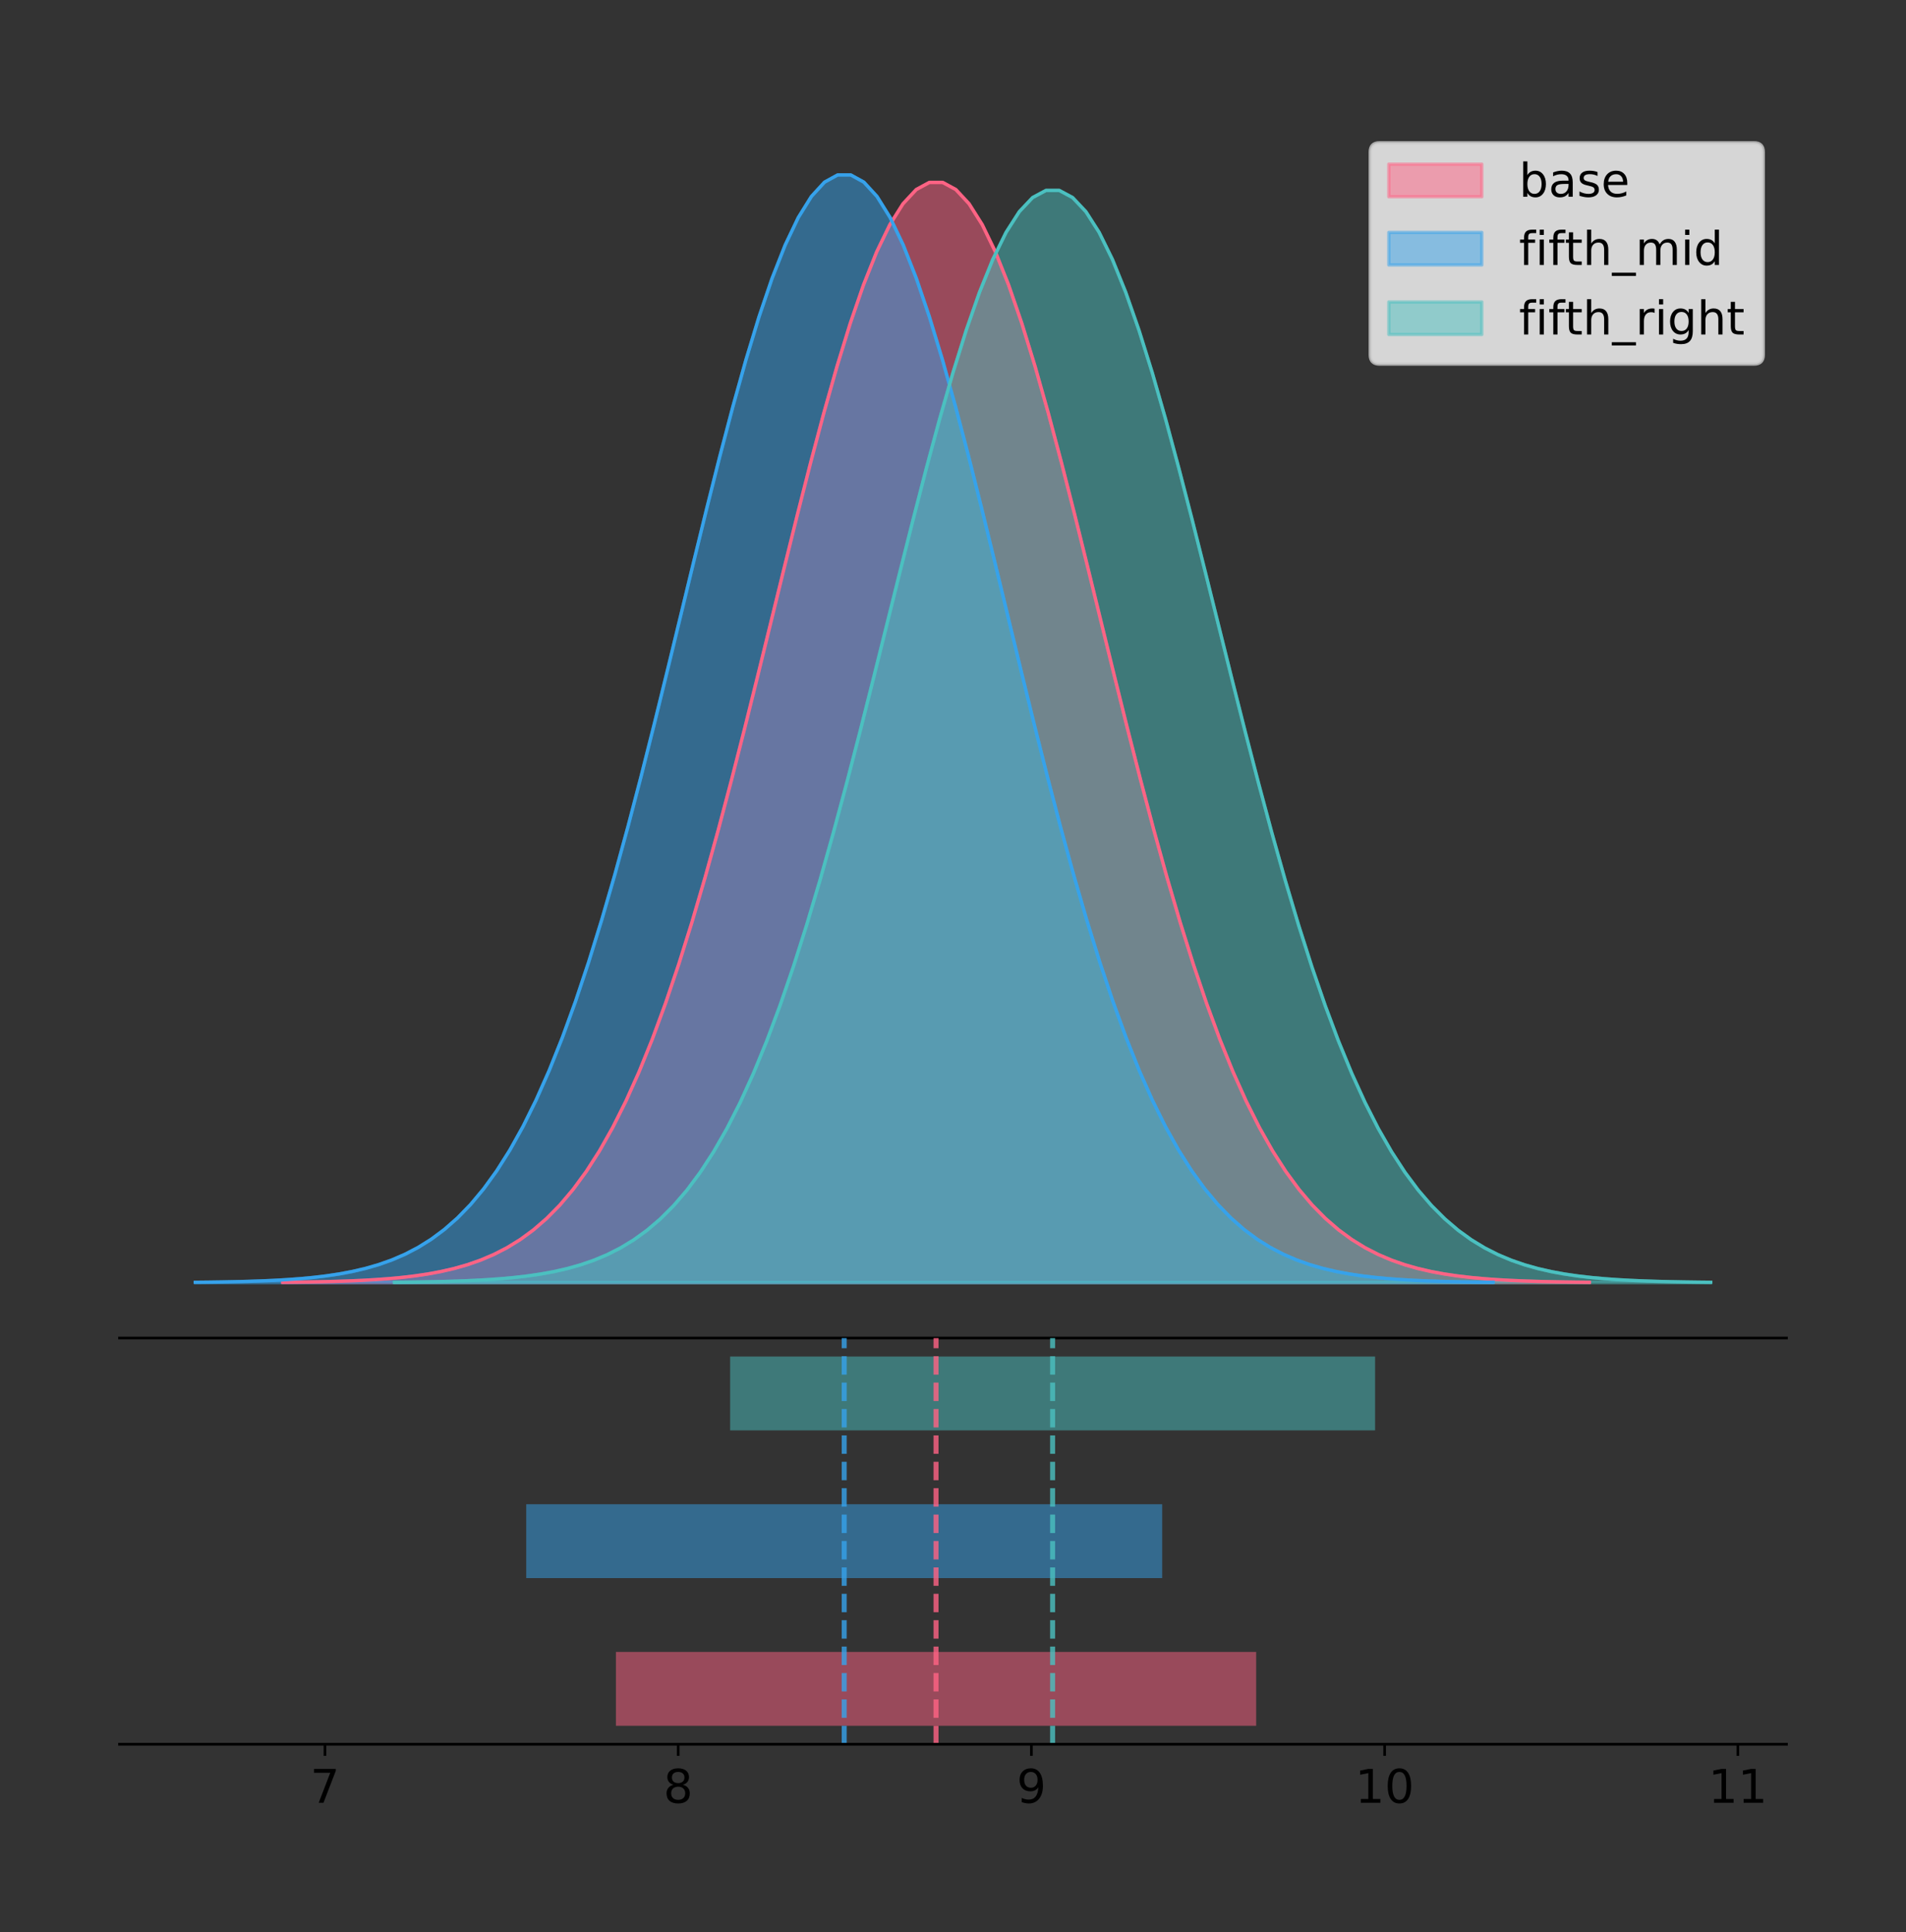 <?xml version="1.0" encoding="utf-8" standalone="no"?>
<!DOCTYPE svg PUBLIC "-//W3C//DTD SVG 1.1//EN"
  "http://www.w3.org/Graphics/SVG/1.1/DTD/svg11.dtd">
<!-- Created with matplotlib (https://matplotlib.org/) -->
<svg height="581.789pt" version="1.1" viewBox="0 0 574.2 581.789" width="574.2pt" xmlns="http://www.w3.org/2000/svg" xmlns:xlink="http://www.w3.org/1999/xlink">
 <rect x="0" y="0" width="574.2" height="581.789" fill="#333333" stroke="none"/>
 <defs>
  <style type="text/css">
*{stroke-linecap:butt;stroke-linejoin:round;}
  </style>
 </defs>
 <g id="figure_1">
  <g id="patch_1">
   <path d="M 0 581.789 
L 574.2 581.789 
L 574.2 0 
L 0 0 
z
" style="fill:none;"/>
  </g>
  <g id="axes_1">
   <g id="patch_2">
    <path d="M 36 402.93 
L 538.2 402.93 
L 538.2 36 
L 36 36 
z
" style="fill:none;"/>
   </g>
   <g id="PolyCollection_1">
    <defs>
     <path d="M 85.171 -195.538 
L 85.171 -195.649 
L 89.147 -195.691 
L 93.123 -195.748 
L 97.099 -195.823 
L 101.075 -195.923 
L 105.052 -196.054 
L 109.028 -196.226 
L 113.004 -196.449 
L 116.98 -196.736 
L 120.956 -197.104 
L 124.932 -197.572 
L 128.909 -198.161 
L 132.885 -198.9 
L 136.861 -199.819 
L 140.837 -200.953 
L 144.813 -202.344 
L 148.789 -204.036 
L 152.765 -206.079 
L 156.742 -208.529 
L 160.718 -211.444 
L 164.694 -214.886 
L 168.67 -218.92 
L 172.646 -223.611 
L 176.622 -229.023 
L 180.598 -235.219 
L 184.575 -242.256 
L 188.551 -250.183 
L 192.527 -259.038 
L 196.503 -268.848 
L 200.479 -279.623 
L 204.455 -291.353 
L 208.432 -304.01 
L 212.408 -317.539 
L 216.384 -331.863 
L 220.36 -346.877 
L 224.336 -362.45 
L 228.312 -378.429 
L 232.288 -394.632 
L 236.265 -410.861 
L 240.241 -426.896 
L 244.217 -442.508 
L 248.193 -457.457 
L 252.169 -471.503 
L 256.145 -484.41 
L 260.121 -495.953 
L 264.098 -505.923 
L 268.074 -514.137 
L 272.05 -520.44 
L 276.026 -524.711 
L 280.002 -526.868 
L 283.978 -526.868 
L 287.955 -524.711 
L 291.931 -520.44 
L 295.907 -514.137 
L 299.883 -505.923 
L 303.859 -495.953 
L 307.835 -484.41 
L 311.811 -471.503 
L 315.788 -457.457 
L 319.764 -442.508 
L 323.74 -426.896 
L 327.716 -410.861 
L 331.692 -394.632 
L 335.668 -378.429 
L 339.644 -362.45 
L 343.621 -346.877 
L 347.597 -331.863 
L 351.573 -317.539 
L 355.549 -304.01 
L 359.525 -291.353 
L 363.501 -279.623 
L 367.478 -268.848 
L 371.454 -259.038 
L 375.43 -250.183 
L 379.406 -242.256 
L 383.382 -235.219 
L 387.358 -229.023 
L 391.334 -223.611 
L 395.311 -218.92 
L 399.287 -214.886 
L 403.263 -211.444 
L 407.239 -208.529 
L 411.215 -206.079 
L 415.191 -204.036 
L 419.167 -202.344 
L 423.144 -200.953 
L 427.12 -199.819 
L 431.096 -198.9 
L 435.072 -198.161 
L 439.048 -197.572 
L 443.024 -197.104 
L 447 -196.736 
L 450.977 -196.449 
L 454.953 -196.226 
L 458.929 -196.054 
L 462.905 -195.923 
L 466.881 -195.823 
L 470.857 -195.748 
L 474.834 -195.691 
L 478.81 -195.649 
L 478.81 -195.538 
L 478.81 -195.538 
L 474.834 -195.538 
L 470.857 -195.538 
L 466.881 -195.538 
L 462.905 -195.538 
L 458.929 -195.538 
L 454.953 -195.538 
L 450.977 -195.538 
L 447 -195.538 
L 443.024 -195.538 
L 439.048 -195.538 
L 435.072 -195.538 
L 431.096 -195.538 
L 427.12 -195.538 
L 423.144 -195.538 
L 419.167 -195.538 
L 415.191 -195.538 
L 411.215 -195.538 
L 407.239 -195.538 
L 403.263 -195.538 
L 399.287 -195.538 
L 395.311 -195.538 
L 391.334 -195.538 
L 387.358 -195.538 
L 383.382 -195.538 
L 379.406 -195.538 
L 375.43 -195.538 
L 371.454 -195.538 
L 367.478 -195.538 
L 363.501 -195.538 
L 359.525 -195.538 
L 355.549 -195.538 
L 351.573 -195.538 
L 347.597 -195.538 
L 343.621 -195.538 
L 339.644 -195.538 
L 335.668 -195.538 
L 331.692 -195.538 
L 327.716 -195.538 
L 323.74 -195.538 
L 319.764 -195.538 
L 315.788 -195.538 
L 311.811 -195.538 
L 307.835 -195.538 
L 303.859 -195.538 
L 299.883 -195.538 
L 295.907 -195.538 
L 291.931 -195.538 
L 287.955 -195.538 
L 283.978 -195.538 
L 280.002 -195.538 
L 276.026 -195.538 
L 272.05 -195.538 
L 268.074 -195.538 
L 264.098 -195.538 
L 260.121 -195.538 
L 256.145 -195.538 
L 252.169 -195.538 
L 248.193 -195.538 
L 244.217 -195.538 
L 240.241 -195.538 
L 236.265 -195.538 
L 232.288 -195.538 
L 228.312 -195.538 
L 224.336 -195.538 
L 220.36 -195.538 
L 216.384 -195.538 
L 212.408 -195.538 
L 208.432 -195.538 
L 204.455 -195.538 
L 200.479 -195.538 
L 196.503 -195.538 
L 192.527 -195.538 
L 188.551 -195.538 
L 184.575 -195.538 
L 180.598 -195.538 
L 176.622 -195.538 
L 172.646 -195.538 
L 168.67 -195.538 
L 164.694 -195.538 
L 160.718 -195.538 
L 156.742 -195.538 
L 152.765 -195.538 
L 148.789 -195.538 
L 144.813 -195.538 
L 140.837 -195.538 
L 136.861 -195.538 
L 132.885 -195.538 
L 128.909 -195.538 
L 124.932 -195.538 
L 120.956 -195.538 
L 116.98 -195.538 
L 113.004 -195.538 
L 109.028 -195.538 
L 105.052 -195.538 
L 101.075 -195.538 
L 97.099 -195.538 
L 93.123 -195.538 
L 89.147 -195.538 
L 85.171 -195.538 
z
" id="m12c38717c9" style="stroke:#ff6384;stroke-opacity:0.5;"/>
    </defs>
    <g clip-path="url(#pce00202f79)">
     <use style="fill:#ff6384;fill-opacity:0.5;stroke:#ff6384;stroke-opacity:0.5;" x="0" xlink:href="#m12c38717c9" y="581.789"/>
    </g>
   </g>
   <g id="PolyCollection_2">
    <defs>
     <path d="M 58.827 -195.538 
L 58.827 -195.65 
L 62.777 -195.692 
L 66.726 -195.749 
L 70.676 -195.825 
L 74.625 -195.925 
L 78.574 -196.058 
L 82.524 -196.23 
L 86.473 -196.455 
L 90.423 -196.744 
L 94.372 -197.115 
L 98.321 -197.585 
L 102.271 -198.179 
L 106.22 -198.923 
L 110.17 -199.848 
L 114.119 -200.99 
L 118.068 -202.39 
L 122.018 -204.093 
L 125.967 -206.151 
L 129.917 -208.617 
L 133.866 -211.552 
L 137.816 -215.017 
L 141.765 -219.078 
L 145.714 -223.801 
L 149.664 -229.25 
L 153.613 -235.488 
L 157.563 -242.572 
L 161.512 -250.552 
L 165.461 -259.468 
L 169.411 -269.344 
L 173.36 -280.192 
L 177.31 -292.002 
L 181.259 -304.744 
L 185.208 -318.365 
L 189.158 -332.786 
L 193.107 -347.901 
L 197.057 -363.58 
L 201.006 -379.667 
L 204.956 -395.98 
L 208.905 -412.318 
L 212.854 -428.462 
L 216.804 -444.18 
L 220.753 -459.23 
L 224.703 -473.372 
L 228.652 -486.366 
L 232.601 -497.987 
L 236.551 -508.025 
L 240.5 -516.294 
L 244.45 -522.64 
L 248.399 -526.94 
L 252.348 -529.111 
L 256.298 -529.111 
L 260.247 -526.94 
L 264.197 -522.64 
L 268.146 -516.294 
L 272.096 -508.025 
L 276.045 -497.987 
L 279.994 -486.366 
L 283.944 -473.372 
L 287.893 -459.23 
L 291.843 -444.18 
L 295.792 -428.462 
L 299.741 -412.318 
L 303.691 -395.98 
L 307.64 -379.667 
L 311.59 -363.58 
L 315.539 -347.901 
L 319.488 -332.786 
L 323.438 -318.365 
L 327.387 -304.744 
L 331.337 -292.002 
L 335.286 -280.192 
L 339.236 -269.344 
L 343.185 -259.468 
L 347.134 -250.552 
L 351.084 -242.572 
L 355.033 -235.488 
L 358.983 -229.25 
L 362.932 -223.801 
L 366.881 -219.078 
L 370.831 -215.017 
L 374.78 -211.552 
L 378.73 -208.617 
L 382.679 -206.151 
L 386.628 -204.093 
L 390.578 -202.39 
L 394.527 -200.99 
L 398.477 -199.848 
L 402.426 -198.923 
L 406.376 -198.179 
L 410.325 -197.585 
L 414.274 -197.115 
L 418.224 -196.744 
L 422.173 -196.455 
L 426.123 -196.23 
L 430.072 -196.058 
L 434.021 -195.925 
L 437.971 -195.825 
L 441.92 -195.749 
L 445.87 -195.692 
L 449.819 -195.65 
L 449.819 -195.538 
L 449.819 -195.538 
L 445.87 -195.538 
L 441.92 -195.538 
L 437.971 -195.538 
L 434.021 -195.538 
L 430.072 -195.538 
L 426.123 -195.538 
L 422.173 -195.538 
L 418.224 -195.538 
L 414.274 -195.538 
L 410.325 -195.538 
L 406.376 -195.538 
L 402.426 -195.538 
L 398.477 -195.538 
L 394.527 -195.538 
L 390.578 -195.538 
L 386.628 -195.538 
L 382.679 -195.538 
L 378.73 -195.538 
L 374.78 -195.538 
L 370.831 -195.538 
L 366.881 -195.538 
L 362.932 -195.538 
L 358.983 -195.538 
L 355.033 -195.538 
L 351.084 -195.538 
L 347.134 -195.538 
L 343.185 -195.538 
L 339.236 -195.538 
L 335.286 -195.538 
L 331.337 -195.538 
L 327.387 -195.538 
L 323.438 -195.538 
L 319.488 -195.538 
L 315.539 -195.538 
L 311.59 -195.538 
L 307.64 -195.538 
L 303.691 -195.538 
L 299.741 -195.538 
L 295.792 -195.538 
L 291.843 -195.538 
L 287.893 -195.538 
L 283.944 -195.538 
L 279.994 -195.538 
L 276.045 -195.538 
L 272.096 -195.538 
L 268.146 -195.538 
L 264.197 -195.538 
L 260.247 -195.538 
L 256.298 -195.538 
L 252.348 -195.538 
L 248.399 -195.538 
L 244.45 -195.538 
L 240.5 -195.538 
L 236.551 -195.538 
L 232.601 -195.538 
L 228.652 -195.538 
L 224.703 -195.538 
L 220.753 -195.538 
L 216.804 -195.538 
L 212.854 -195.538 
L 208.905 -195.538 
L 204.956 -195.538 
L 201.006 -195.538 
L 197.057 -195.538 
L 193.107 -195.538 
L 189.158 -195.538 
L 185.208 -195.538 
L 181.259 -195.538 
L 177.31 -195.538 
L 173.36 -195.538 
L 169.411 -195.538 
L 165.461 -195.538 
L 161.512 -195.538 
L 157.563 -195.538 
L 153.613 -195.538 
L 149.664 -195.538 
L 145.714 -195.538 
L 141.765 -195.538 
L 137.816 -195.538 
L 133.866 -195.538 
L 129.917 -195.538 
L 125.967 -195.538 
L 122.018 -195.538 
L 118.068 -195.538 
L 114.119 -195.538 
L 110.17 -195.538 
L 106.22 -195.538 
L 102.271 -195.538 
L 98.321 -195.538 
L 94.372 -195.538 
L 90.423 -195.538 
L 86.473 -195.538 
L 82.524 -195.538 
L 78.574 -195.538 
L 74.625 -195.538 
L 70.676 -195.538 
L 66.726 -195.538 
L 62.777 -195.538 
L 58.827 -195.538 
z
" id="mcc33ad0279" style="stroke:#36a2eb;stroke-opacity:0.5;"/>
    </defs>
    <g clip-path="url(#pce00202f79)">
     <use style="fill:#36a2eb;fill-opacity:0.5;stroke:#36a2eb;stroke-opacity:0.5;" x="0" xlink:href="#mcc33ad0279" y="581.789"/>
    </g>
   </g>
   <g id="PolyCollection_3">
    <defs>
     <path d="M 118.84 -195.538 
L 118.84 -195.648 
L 122.845 -195.69 
L 126.851 -195.746 
L 130.856 -195.821 
L 134.861 -195.92 
L 138.867 -196.05 
L 142.872 -196.221 
L 146.877 -196.442 
L 150.883 -196.727 
L 154.888 -197.093 
L 158.894 -197.557 
L 162.899 -198.142 
L 166.904 -198.876 
L 170.91 -199.788 
L 174.915 -200.914 
L 178.921 -202.294 
L 182.926 -203.974 
L 186.931 -206.002 
L 190.937 -208.434 
L 194.942 -211.328 
L 198.947 -214.745 
L 202.953 -218.749 
L 206.958 -223.406 
L 210.964 -228.779 
L 214.969 -234.93 
L 218.974 -241.915 
L 222.98 -249.784 
L 226.985 -258.574 
L 230.99 -268.313 
L 234.996 -279.009 
L 239.001 -290.654 
L 243.007 -303.218 
L 247.012 -316.649 
L 251.017 -330.868 
L 255.023 -345.772 
L 259.028 -361.232 
L 263.034 -377.094 
L 267.039 -393.179 
L 271.044 -409.289 
L 275.05 -425.208 
L 279.055 -440.705 
L 283.06 -455.545 
L 287.066 -469.489 
L 291.071 -482.302 
L 295.077 -493.76 
L 299.082 -503.658 
L 303.087 -511.812 
L 307.093 -518.069 
L 311.098 -522.309 
L 315.104 -524.449 
L 319.109 -524.449 
L 323.114 -522.309 
L 327.12 -518.069 
L 331.125 -511.812 
L 335.13 -503.658 
L 339.136 -493.76 
L 343.141 -482.302 
L 347.147 -469.489 
L 351.152 -455.545 
L 355.157 -440.705 
L 359.163 -425.208 
L 363.168 -409.289 
L 367.174 -393.179 
L 371.179 -377.094 
L 375.184 -361.232 
L 379.19 -345.772 
L 383.195 -330.868 
L 387.2 -316.649 
L 391.206 -303.218 
L 395.211 -290.654 
L 399.217 -279.009 
L 403.222 -268.313 
L 407.227 -258.574 
L 411.233 -249.784 
L 415.238 -241.915 
L 419.244 -234.93 
L 423.249 -228.779 
L 427.254 -223.406 
L 431.26 -218.749 
L 435.265 -214.745 
L 439.27 -211.328 
L 443.276 -208.434 
L 447.281 -206.002 
L 451.287 -203.974 
L 455.292 -202.294 
L 459.297 -200.914 
L 463.303 -199.788 
L 467.308 -198.876 
L 471.314 -198.142 
L 475.319 -197.557 
L 479.324 -197.093 
L 483.33 -196.727 
L 487.335 -196.442 
L 491.34 -196.221 
L 495.346 -196.05 
L 499.351 -195.92 
L 503.357 -195.821 
L 507.362 -195.746 
L 511.367 -195.69 
L 515.373 -195.648 
L 515.373 -195.538 
L 515.373 -195.538 
L 511.367 -195.538 
L 507.362 -195.538 
L 503.357 -195.538 
L 499.351 -195.538 
L 495.346 -195.538 
L 491.34 -195.538 
L 487.335 -195.538 
L 483.33 -195.538 
L 479.324 -195.538 
L 475.319 -195.538 
L 471.314 -195.538 
L 467.308 -195.538 
L 463.303 -195.538 
L 459.297 -195.538 
L 455.292 -195.538 
L 451.287 -195.538 
L 447.281 -195.538 
L 443.276 -195.538 
L 439.27 -195.538 
L 435.265 -195.538 
L 431.26 -195.538 
L 427.254 -195.538 
L 423.249 -195.538 
L 419.244 -195.538 
L 415.238 -195.538 
L 411.233 -195.538 
L 407.227 -195.538 
L 403.222 -195.538 
L 399.217 -195.538 
L 395.211 -195.538 
L 391.206 -195.538 
L 387.2 -195.538 
L 383.195 -195.538 
L 379.19 -195.538 
L 375.184 -195.538 
L 371.179 -195.538 
L 367.174 -195.538 
L 363.168 -195.538 
L 359.163 -195.538 
L 355.157 -195.538 
L 351.152 -195.538 
L 347.147 -195.538 
L 343.141 -195.538 
L 339.136 -195.538 
L 335.13 -195.538 
L 331.125 -195.538 
L 327.12 -195.538 
L 323.114 -195.538 
L 319.109 -195.538 
L 315.104 -195.538 
L 311.098 -195.538 
L 307.093 -195.538 
L 303.087 -195.538 
L 299.082 -195.538 
L 295.077 -195.538 
L 291.071 -195.538 
L 287.066 -195.538 
L 283.06 -195.538 
L 279.055 -195.538 
L 275.05 -195.538 
L 271.044 -195.538 
L 267.039 -195.538 
L 263.034 -195.538 
L 259.028 -195.538 
L 255.023 -195.538 
L 251.017 -195.538 
L 247.012 -195.538 
L 243.007 -195.538 
L 239.001 -195.538 
L 234.996 -195.538 
L 230.99 -195.538 
L 226.985 -195.538 
L 222.98 -195.538 
L 218.974 -195.538 
L 214.969 -195.538 
L 210.964 -195.538 
L 206.958 -195.538 
L 202.953 -195.538 
L 198.947 -195.538 
L 194.942 -195.538 
L 190.937 -195.538 
L 186.931 -195.538 
L 182.926 -195.538 
L 178.921 -195.538 
L 174.915 -195.538 
L 170.91 -195.538 
L 166.904 -195.538 
L 162.899 -195.538 
L 158.894 -195.538 
L 154.888 -195.538 
L 150.883 -195.538 
L 146.877 -195.538 
L 142.872 -195.538 
L 138.867 -195.538 
L 134.861 -195.538 
L 130.856 -195.538 
L 126.851 -195.538 
L 122.845 -195.538 
L 118.84 -195.538 
z
" id="m08e9ec7c28" style="stroke:#4bc0c0;stroke-opacity:0.5;"/>
    </defs>
    <g clip-path="url(#pce00202f79)">
     <use style="fill:#4bc0c0;fill-opacity:0.5;stroke:#4bc0c0;stroke-opacity:0.5;" x="0" xlink:href="#m08e9ec7c28" y="581.789"/>
    </g>
   </g>
   <g id="line2d_1">
    <path clip-path="url(#pce00202f79)" d="M 85.171 386.14 
L 89.147 386.098 
L 93.123 386.042 
L 97.099 385.967 
L 101.075 385.867 
L 105.052 385.735 
L 109.028 385.564 
L 113.004 385.341 
L 116.98 385.053 
L 120.956 384.685 
L 124.932 384.218 
L 128.909 383.628 
L 132.885 382.889 
L 136.861 381.97 
L 140.837 380.836 
L 144.813 379.445 
L 148.789 377.754 
L 152.765 375.71 
L 156.742 373.26 
L 160.718 370.345 
L 164.694 366.903 
L 168.67 362.87 
L 172.646 358.179 
L 176.622 352.766 
L 180.598 346.57 
L 184.575 339.533 
L 188.551 331.607 
L 192.527 322.752 
L 196.503 312.941 
L 200.479 302.167 
L 204.455 290.436 
L 208.432 277.779 
L 212.408 264.25 
L 216.384 249.926 
L 220.36 234.913 
L 224.336 219.339 
L 228.312 203.361 
L 232.288 187.157 
L 236.265 170.929 
L 240.241 154.893 
L 244.217 139.282 
L 248.193 124.332 
L 252.169 110.286 
L 256.145 97.379 
L 260.121 85.836 
L 264.098 75.866 
L 268.074 67.652 
L 272.05 61.349 
L 276.026 57.078 
L 280.002 54.922 
L 283.978 54.922 
L 287.955 57.078 
L 291.931 61.349 
L 295.907 67.652 
L 299.883 75.866 
L 303.859 85.836 
L 307.835 97.379 
L 311.811 110.286 
L 315.788 124.332 
L 319.764 139.282 
L 323.74 154.893 
L 327.716 170.929 
L 331.692 187.157 
L 335.668 203.361 
L 339.644 219.339 
L 343.621 234.913 
L 347.597 249.926 
L 351.573 264.25 
L 355.549 277.779 
L 359.525 290.436 
L 363.501 302.167 
L 367.478 312.941 
L 371.454 322.752 
L 375.43 331.607 
L 379.406 339.533 
L 383.382 346.57 
L 387.358 352.766 
L 391.334 358.179 
L 395.311 362.87 
L 399.287 366.903 
L 403.263 370.345 
L 407.239 373.26 
L 411.215 375.71 
L 415.191 377.754 
L 419.167 379.445 
L 423.144 380.836 
L 427.12 381.97 
L 431.096 382.889 
L 435.072 383.628 
L 439.048 384.218 
L 443.024 384.685 
L 447 385.053 
L 450.977 385.341 
L 454.953 385.564 
L 458.929 385.735 
L 462.905 385.867 
L 466.881 385.967 
L 470.857 386.042 
L 474.834 386.098 
L 478.81 386.14 
" style="fill:none;stroke:#ff6384;stroke-linecap:square;"/>
   </g>
   <g id="line2d_2">
    <path clip-path="url(#pce00202f79)" d="M 58.827 386.139 
L 62.777 386.097 
L 66.726 386.04 
L 70.676 385.965 
L 74.625 385.864 
L 78.574 385.732 
L 82.524 385.559 
L 86.473 385.334 
L 90.423 385.045 
L 94.372 384.675 
L 98.321 384.204 
L 102.271 383.61 
L 106.22 382.867 
L 110.17 381.941 
L 114.119 380.799 
L 118.068 379.399 
L 122.018 377.696 
L 125.967 375.639 
L 129.917 373.172 
L 133.866 370.238 
L 137.816 366.772 
L 141.765 362.711 
L 145.714 357.989 
L 149.664 352.539 
L 153.613 346.301 
L 157.563 339.217 
L 161.512 331.237 
L 165.461 322.322 
L 169.411 312.445 
L 173.36 301.597 
L 177.31 289.787 
L 181.259 277.045 
L 185.208 263.424 
L 189.158 249.004 
L 193.107 233.888 
L 197.057 218.209 
L 201.006 202.123 
L 204.956 185.809 
L 208.905 169.471 
L 212.854 153.327 
L 216.804 137.61 
L 220.753 122.559 
L 224.703 108.418 
L 228.652 95.423 
L 232.601 83.803 
L 236.551 73.765 
L 240.5 65.495 
L 244.45 59.15 
L 248.399 54.85 
L 252.348 52.679 
L 256.298 52.679 
L 260.247 54.85 
L 264.197 59.15 
L 268.146 65.495 
L 272.096 73.765 
L 276.045 83.803 
L 279.994 95.423 
L 283.944 108.418 
L 287.893 122.559 
L 291.843 137.61 
L 295.792 153.327 
L 299.741 169.471 
L 303.691 185.809 
L 307.64 202.123 
L 311.59 218.209 
L 315.539 233.888 
L 319.488 249.004 
L 323.438 263.424 
L 327.387 277.045 
L 331.337 289.787 
L 335.286 301.597 
L 339.236 312.445 
L 343.185 322.322 
L 347.134 331.237 
L 351.084 339.217 
L 355.033 346.301 
L 358.983 352.539 
L 362.932 357.989 
L 366.881 362.711 
L 370.831 366.772 
L 374.78 370.238 
L 378.73 373.172 
L 382.679 375.639 
L 386.628 377.696 
L 390.578 379.399 
L 394.527 380.799 
L 398.477 381.941 
L 402.426 382.867 
L 406.376 383.61 
L 410.325 384.204 
L 414.274 384.675 
L 418.224 385.045 
L 422.173 385.334 
L 426.123 385.559 
L 430.072 385.732 
L 434.021 385.864 
L 437.971 385.965 
L 441.92 386.04 
L 445.87 386.097 
L 449.819 386.139 
" style="fill:none;stroke:#36a2eb;stroke-linecap:square;"/>
   </g>
   <g id="line2d_3">
    <path clip-path="url(#pce00202f79)" d="M 118.84 386.141 
L 122.845 386.099 
L 126.851 386.043 
L 130.856 385.969 
L 134.861 385.87 
L 138.867 385.739 
L 142.872 385.569 
L 146.877 385.347 
L 150.883 385.062 
L 154.888 384.697 
L 158.894 384.233 
L 162.899 383.647 
L 166.904 382.914 
L 170.91 382.002 
L 174.915 380.875 
L 178.921 379.495 
L 182.926 377.816 
L 186.931 375.787 
L 190.937 373.355 
L 194.942 370.462 
L 198.947 367.045 
L 202.953 363.04 
L 206.958 358.384 
L 210.964 353.011 
L 214.969 346.86 
L 218.974 339.874 
L 222.98 332.006 
L 226.985 323.215 
L 230.99 313.476 
L 234.996 302.78 
L 239.001 291.135 
L 243.007 278.571 
L 247.012 265.14 
L 251.017 250.921 
L 255.023 236.017 
L 259.028 220.557 
L 263.034 204.696 
L 267.039 188.61 
L 271.044 172.5 
L 275.05 156.582 
L 279.055 141.084 
L 283.06 126.244 
L 287.066 112.3 
L 291.071 99.487 
L 295.077 88.029 
L 299.082 78.132 
L 303.087 69.977 
L 307.093 63.721 
L 311.098 59.481 
L 315.104 57.34 
L 319.109 57.34 
L 323.114 59.481 
L 327.12 63.721 
L 331.125 69.977 
L 335.13 78.132 
L 339.136 88.029 
L 343.141 99.487 
L 347.147 112.3 
L 351.152 126.244 
L 355.157 141.084 
L 359.163 156.582 
L 363.168 172.5 
L 367.174 188.61 
L 371.179 204.696 
L 375.184 220.557 
L 379.19 236.017 
L 383.195 250.921 
L 387.2 265.14 
L 391.206 278.571 
L 395.211 291.135 
L 399.217 302.78 
L 403.222 313.476 
L 407.227 323.215 
L 411.233 332.006 
L 415.238 339.874 
L 419.244 346.86 
L 423.249 353.011 
L 427.254 358.384 
L 431.26 363.04 
L 435.265 367.045 
L 439.27 370.462 
L 443.276 373.355 
L 447.281 375.787 
L 451.287 377.816 
L 455.292 379.495 
L 459.297 380.875 
L 463.303 382.002 
L 467.308 382.914 
L 471.314 383.647 
L 475.319 384.233 
L 479.324 384.697 
L 483.33 385.062 
L 487.335 385.347 
L 491.34 385.569 
L 495.346 385.739 
L 499.351 385.87 
L 503.357 385.969 
L 507.362 386.043 
L 511.367 386.099 
L 515.373 386.141 
" style="fill:none;stroke:#4bc0c0;stroke-linecap:square;"/>
   </g>
   <g id="patch_3">
    <path d="M 36 402.93 
L 538.2 402.93 
" style="fill:none;stroke:#000000;stroke-linecap:square;stroke-linejoin:miter;stroke-width:0.8;"/>
   </g>
   <g id="legend_1">
    <g id="patch_4">
     <path d="M 415.602 109.627 
L 528.4 109.627 
Q 531.2 109.627 531.2 106.827 
L 531.2 45.8 
Q 531.2 43 528.4 43 
L 415.602 43 
Q 412.802 43 412.802 45.8 
L 412.802 106.827 
Q 412.802 109.627 415.602 109.627 
z
" style="fill:#ffffff;opacity:0.8;stroke:#cccccc;stroke-linejoin:miter;"/>
    </g>
    <g id="patch_5">
     <path d="M 418.402 59.238 
L 446.402 59.238 
L 446.402 49.438 
L 418.402 49.438 
z
" style="fill:#ff6384;opacity:0.5;stroke:#ff6384;stroke-linejoin:miter;"/>
    </g>
    <g id="text_1">
     <!-- base -->
     <defs>
      <path d="M 48.688 27.297 
Q 48.688 37.203 44.609 42.844 
Q 40.531 48.484 33.406 48.484 
Q 26.266 48.484 22.188 42.844 
Q 18.109 37.203 18.109 27.297 
Q 18.109 17.391 22.188 11.75 
Q 26.266 6.109 33.406 6.109 
Q 40.531 6.109 44.609 11.75 
Q 48.688 17.391 48.688 27.297 
z
M 18.109 46.391 
Q 20.953 51.266 25.266 53.625 
Q 29.594 56 35.594 56 
Q 45.562 56 51.781 48.094 
Q 58.016 40.188 58.016 27.297 
Q 58.016 14.406 51.781 6.484 
Q 45.562 -1.422 35.594 -1.422 
Q 29.594 -1.422 25.266 0.953 
Q 20.953 3.328 18.109 8.203 
L 18.109 0 
L 9.078 0 
L 9.078 75.984 
L 18.109 75.984 
z
" id="DejaVuSans-98"/>
      <path d="M 34.281 27.484 
Q 23.391 27.484 19.188 25 
Q 14.984 22.516 14.984 16.5 
Q 14.984 11.719 18.141 8.906 
Q 21.297 6.109 26.703 6.109 
Q 34.188 6.109 38.703 11.406 
Q 43.219 16.703 43.219 25.484 
L 43.219 27.484 
z
M 52.203 31.203 
L 52.203 0 
L 43.219 0 
L 43.219 8.297 
Q 40.141 3.328 35.547 0.953 
Q 30.953 -1.422 24.312 -1.422 
Q 15.922 -1.422 10.953 3.297 
Q 6 8.016 6 15.922 
Q 6 25.141 12.172 29.828 
Q 18.359 34.516 30.609 34.516 
L 43.219 34.516 
L 43.219 35.406 
Q 43.219 41.609 39.141 45 
Q 35.062 48.391 27.688 48.391 
Q 23 48.391 18.547 47.266 
Q 14.109 46.141 10.016 43.891 
L 10.016 52.203 
Q 14.938 54.109 19.578 55.047 
Q 24.219 56 28.609 56 
Q 40.484 56 46.344 49.844 
Q 52.203 43.703 52.203 31.203 
z
" id="DejaVuSans-97"/>
      <path d="M 44.281 53.078 
L 44.281 44.578 
Q 40.484 46.531 36.375 47.5 
Q 32.281 48.484 27.875 48.484 
Q 21.188 48.484 17.844 46.438 
Q 14.5 44.391 14.5 40.281 
Q 14.5 37.156 16.891 35.375 
Q 19.281 33.594 26.516 31.984 
L 29.594 31.297 
Q 39.156 29.25 43.188 25.516 
Q 47.219 21.781 47.219 15.094 
Q 47.219 7.469 41.188 3.016 
Q 35.156 -1.422 24.609 -1.422 
Q 20.219 -1.422 15.453 -0.562 
Q 10.688 0.297 5.422 2 
L 5.422 11.281 
Q 10.406 8.688 15.234 7.391 
Q 20.062 6.109 24.812 6.109 
Q 31.156 6.109 34.562 8.281 
Q 37.984 10.453 37.984 14.406 
Q 37.984 18.062 35.516 20.016 
Q 33.062 21.969 24.703 23.781 
L 21.578 24.516 
Q 13.234 26.266 9.516 29.906 
Q 5.812 33.547 5.812 39.891 
Q 5.812 47.609 11.281 51.797 
Q 16.75 56 26.812 56 
Q 31.781 56 36.172 55.266 
Q 40.578 54.547 44.281 53.078 
z
" id="DejaVuSans-115"/>
      <path d="M 56.203 29.594 
L 56.203 25.203 
L 14.891 25.203 
Q 15.484 15.922 20.484 11.062 
Q 25.484 6.203 34.422 6.203 
Q 39.594 6.203 44.453 7.469 
Q 49.312 8.734 54.109 11.281 
L 54.109 2.781 
Q 49.266 0.734 44.188 -0.344 
Q 39.109 -1.422 33.891 -1.422 
Q 20.797 -1.422 13.156 6.188 
Q 5.516 13.812 5.516 26.812 
Q 5.516 40.234 12.766 48.109 
Q 20.016 56 32.328 56 
Q 43.359 56 49.781 48.891 
Q 56.203 41.797 56.203 29.594 
z
M 47.219 32.234 
Q 47.125 39.594 43.094 43.984 
Q 39.062 48.391 32.422 48.391 
Q 24.906 48.391 20.391 44.141 
Q 15.875 39.891 15.188 32.172 
z
" id="DejaVuSans-101"/>
     </defs>
     <g transform="translate(457.602 59.238)scale(0.14 -0.14)">
      <use xlink:href="#DejaVuSans-98"/>
      <use x="63.477" xlink:href="#DejaVuSans-97"/>
      <use x="124.756" xlink:href="#DejaVuSans-115"/>
      <use x="176.855" xlink:href="#DejaVuSans-101"/>
     </g>
    </g>
    <g id="patch_6">
     <path d="M 418.402 79.787 
L 446.402 79.787 
L 446.402 69.987 
L 418.402 69.987 
z
" style="fill:#36a2eb;opacity:0.5;stroke:#36a2eb;stroke-linejoin:miter;"/>
    </g>
    <g id="text_2">
     <!-- fifth_mid -->
     <defs>
      <path d="M 37.109 75.984 
L 37.109 68.5 
L 28.516 68.5 
Q 23.688 68.5 21.797 66.547 
Q 19.922 64.594 19.922 59.516 
L 19.922 54.688 
L 34.719 54.688 
L 34.719 47.703 
L 19.922 47.703 
L 19.922 0 
L 10.891 0 
L 10.891 47.703 
L 2.297 47.703 
L 2.297 54.688 
L 10.891 54.688 
L 10.891 58.5 
Q 10.891 67.625 15.141 71.797 
Q 19.391 75.984 28.609 75.984 
z
" id="DejaVuSans-102"/>
      <path d="M 9.422 54.688 
L 18.406 54.688 
L 18.406 0 
L 9.422 0 
z
M 9.422 75.984 
L 18.406 75.984 
L 18.406 64.594 
L 9.422 64.594 
z
" id="DejaVuSans-105"/>
      <path d="M 18.312 70.219 
L 18.312 54.688 
L 36.812 54.688 
L 36.812 47.703 
L 18.312 47.703 
L 18.312 18.016 
Q 18.312 11.328 20.141 9.422 
Q 21.969 7.516 27.594 7.516 
L 36.812 7.516 
L 36.812 0 
L 27.594 0 
Q 17.188 0 13.234 3.875 
Q 9.281 7.766 9.281 18.016 
L 9.281 47.703 
L 2.688 47.703 
L 2.688 54.688 
L 9.281 54.688 
L 9.281 70.219 
z
" id="DejaVuSans-116"/>
      <path d="M 54.891 33.016 
L 54.891 0 
L 45.906 0 
L 45.906 32.719 
Q 45.906 40.484 42.875 44.328 
Q 39.844 48.188 33.797 48.188 
Q 26.516 48.188 22.312 43.547 
Q 18.109 38.922 18.109 30.906 
L 18.109 0 
L 9.078 0 
L 9.078 75.984 
L 18.109 75.984 
L 18.109 46.188 
Q 21.344 51.125 25.703 53.562 
Q 30.078 56 35.797 56 
Q 45.219 56 50.047 50.172 
Q 54.891 44.344 54.891 33.016 
z
" id="DejaVuSans-104"/>
      <path d="M 50.984 -16.609 
L 50.984 -23.578 
L -0.984 -23.578 
L -0.984 -16.609 
z
" id="DejaVuSans-95"/>
      <path d="M 52 44.188 
Q 55.375 50.25 60.062 53.125 
Q 64.75 56 71.094 56 
Q 79.641 56 84.281 50.016 
Q 88.922 44.047 88.922 33.016 
L 88.922 0 
L 79.891 0 
L 79.891 32.719 
Q 79.891 40.578 77.094 44.375 
Q 74.312 48.188 68.609 48.188 
Q 61.625 48.188 57.562 43.547 
Q 53.516 38.922 53.516 30.906 
L 53.516 0 
L 44.484 0 
L 44.484 32.719 
Q 44.484 40.625 41.703 44.406 
Q 38.922 48.188 33.109 48.188 
Q 26.219 48.188 22.156 43.531 
Q 18.109 38.875 18.109 30.906 
L 18.109 0 
L 9.078 0 
L 9.078 54.688 
L 18.109 54.688 
L 18.109 46.188 
Q 21.188 51.219 25.484 53.609 
Q 29.781 56 35.688 56 
Q 41.656 56 45.828 52.969 
Q 50 49.953 52 44.188 
z
" id="DejaVuSans-109"/>
      <path d="M 45.406 46.391 
L 45.406 75.984 
L 54.391 75.984 
L 54.391 0 
L 45.406 0 
L 45.406 8.203 
Q 42.578 3.328 38.25 0.953 
Q 33.938 -1.422 27.875 -1.422 
Q 17.969 -1.422 11.734 6.484 
Q 5.516 14.406 5.516 27.297 
Q 5.516 40.188 11.734 48.094 
Q 17.969 56 27.875 56 
Q 33.938 56 38.25 53.625 
Q 42.578 51.266 45.406 46.391 
z
M 14.797 27.297 
Q 14.797 17.391 18.875 11.75 
Q 22.953 6.109 30.078 6.109 
Q 37.203 6.109 41.297 11.75 
Q 45.406 17.391 45.406 27.297 
Q 45.406 37.203 41.297 42.844 
Q 37.203 48.484 30.078 48.484 
Q 22.953 48.484 18.875 42.844 
Q 14.797 37.203 14.797 27.297 
z
" id="DejaVuSans-100"/>
     </defs>
     <g transform="translate(457.602 79.787)scale(0.14 -0.14)">
      <use xlink:href="#DejaVuSans-102"/>
      <use x="35.205" xlink:href="#DejaVuSans-105"/>
      <use x="62.988" xlink:href="#DejaVuSans-102"/>
      <use x="98.178" xlink:href="#DejaVuSans-116"/>
      <use x="137.387" xlink:href="#DejaVuSans-104"/>
      <use x="200.766" xlink:href="#DejaVuSans-95"/>
      <use x="250.766" xlink:href="#DejaVuSans-109"/>
      <use x="348.178" xlink:href="#DejaVuSans-105"/>
      <use x="375.961" xlink:href="#DejaVuSans-100"/>
     </g>
    </g>
    <g id="patch_7">
     <path d="M 418.402 100.726 
L 446.402 100.726 
L 446.402 90.926 
L 418.402 90.926 
z
" style="fill:#4bc0c0;opacity:0.5;stroke:#4bc0c0;stroke-linejoin:miter;"/>
    </g>
    <g id="text_3">
     <!-- fifth_right -->
     <defs>
      <path d="M 41.109 46.297 
Q 39.594 47.172 37.812 47.578 
Q 36.031 48 33.891 48 
Q 26.266 48 22.188 43.047 
Q 18.109 38.094 18.109 28.812 
L 18.109 0 
L 9.078 0 
L 9.078 54.688 
L 18.109 54.688 
L 18.109 46.188 
Q 20.953 51.172 25.484 53.578 
Q 30.031 56 36.531 56 
Q 37.453 56 38.578 55.875 
Q 39.703 55.766 41.062 55.516 
z
" id="DejaVuSans-114"/>
      <path d="M 45.406 27.984 
Q 45.406 37.75 41.375 43.109 
Q 37.359 48.484 30.078 48.484 
Q 22.859 48.484 18.828 43.109 
Q 14.797 37.75 14.797 27.984 
Q 14.797 18.266 18.828 12.891 
Q 22.859 7.516 30.078 7.516 
Q 37.359 7.516 41.375 12.891 
Q 45.406 18.266 45.406 27.984 
z
M 54.391 6.781 
Q 54.391 -7.172 48.188 -13.984 
Q 42 -20.797 29.203 -20.797 
Q 24.469 -20.797 20.266 -20.094 
Q 16.062 -19.391 12.109 -17.922 
L 12.109 -9.188 
Q 16.062 -11.328 19.922 -12.344 
Q 23.781 -13.375 27.781 -13.375 
Q 36.625 -13.375 41.016 -8.766 
Q 45.406 -4.156 45.406 5.172 
L 45.406 9.625 
Q 42.625 4.781 38.281 2.391 
Q 33.938 0 27.875 0 
Q 17.828 0 11.672 7.656 
Q 5.516 15.328 5.516 27.984 
Q 5.516 40.672 11.672 48.328 
Q 17.828 56 27.875 56 
Q 33.938 56 38.281 53.609 
Q 42.625 51.219 45.406 46.391 
L 45.406 54.688 
L 54.391 54.688 
z
" id="DejaVuSans-103"/>
     </defs>
     <g transform="translate(457.602 100.726)scale(0.14 -0.14)">
      <use xlink:href="#DejaVuSans-102"/>
      <use x="35.205" xlink:href="#DejaVuSans-105"/>
      <use x="62.988" xlink:href="#DejaVuSans-102"/>
      <use x="98.178" xlink:href="#DejaVuSans-116"/>
      <use x="137.387" xlink:href="#DejaVuSans-104"/>
      <use x="200.766" xlink:href="#DejaVuSans-95"/>
      <use x="250.766" xlink:href="#DejaVuSans-114"/>
      <use x="291.879" xlink:href="#DejaVuSans-105"/>
      <use x="319.662" xlink:href="#DejaVuSans-103"/>
      <use x="383.139" xlink:href="#DejaVuSans-104"/>
      <use x="446.518" xlink:href="#DejaVuSans-116"/>
     </g>
    </g>
   </g>
  </g>
  <g id="axes_2">
   <g id="patch_8">
    <path d="M 36 525.24 
L 538.2 525.24 
L 538.2 402.93 
L 36 402.93 
z
" style="fill:none;"/>
   </g>
   <g id="patch_9">
    <path clip-path="url(#p4d40ae9042)" d="M 185.549 519.68 
L 378.432 519.68 
L 378.432 497.442 
L 185.549 497.442 
z
" style="fill:#ff6384;opacity:0.5;"/>
   </g>
   <g id="patch_10">
    <path clip-path="url(#p4d40ae9042)" d="M 158.53 475.204 
L 350.116 475.204 
L 350.116 452.966 
L 158.53 452.966 
z
" style="fill:#36a2eb;opacity:0.5;"/>
   </g>
   <g id="patch_11">
    <path clip-path="url(#p4d40ae9042)" d="M 219.956 430.728 
L 414.257 430.728 
L 414.257 408.49 
L 219.956 408.49 
z
" style="fill:#4bc0c0;opacity:0.5;"/>
   </g>
   <g id="matplotlib.axis_1">
    <g id="xtick_1">
     <g id="line2d_4">
      <defs>
       <path d="M 0 0 
L 0 3.5 
" id="mb189a72999" style="stroke:#000000;stroke-width:0.8;"/>
      </defs>
      <g>
       <use style="stroke:#000000;stroke-width:0.8;" x="97.898" xlink:href="#mb189a72999" y="525.24"/>
      </g>
     </g>
     <g id="text_4">
      <!-- 7 -->
      <defs>
       <path d="M 8.203 72.906 
L 55.078 72.906 
L 55.078 68.703 
L 28.609 0 
L 18.312 0 
L 43.219 64.594 
L 8.203 64.594 
z
" id="DejaVuSans-55"/>
      </defs>
      <g transform="translate(93.444 542.878)scale(0.14 -0.14)">
       <use xlink:href="#DejaVuSans-55"/>
      </g>
     </g>
    </g>
    <g id="xtick_2">
     <g id="line2d_5">
      <g>
       <use style="stroke:#000000;stroke-width:0.8;" x="204.31" xlink:href="#mb189a72999" y="525.24"/>
      </g>
     </g>
     <g id="text_5">
      <!-- 8 -->
      <defs>
       <path d="M 31.781 34.625 
Q 24.75 34.625 20.719 30.859 
Q 16.703 27.094 16.703 20.516 
Q 16.703 13.922 20.719 10.156 
Q 24.75 6.391 31.781 6.391 
Q 38.812 6.391 42.859 10.172 
Q 46.922 13.969 46.922 20.516 
Q 46.922 27.094 42.891 30.859 
Q 38.875 34.625 31.781 34.625 
z
M 21.922 38.812 
Q 15.578 40.375 12.031 44.719 
Q 8.5 49.078 8.5 55.328 
Q 8.5 64.062 14.719 69.141 
Q 20.953 74.219 31.781 74.219 
Q 42.672 74.219 48.875 69.141 
Q 55.078 64.062 55.078 55.328 
Q 55.078 49.078 51.531 44.719 
Q 48 40.375 41.703 38.812 
Q 48.828 37.156 52.797 32.312 
Q 56.781 27.484 56.781 20.516 
Q 56.781 9.906 50.312 4.234 
Q 43.844 -1.422 31.781 -1.422 
Q 19.734 -1.422 13.25 4.234 
Q 6.781 9.906 6.781 20.516 
Q 6.781 27.484 10.781 32.312 
Q 14.797 37.156 21.922 38.812 
z
M 18.312 54.391 
Q 18.312 48.734 21.844 45.562 
Q 25.391 42.391 31.781 42.391 
Q 38.141 42.391 41.719 45.562 
Q 45.312 48.734 45.312 54.391 
Q 45.312 60.062 41.719 63.234 
Q 38.141 66.406 31.781 66.406 
Q 25.391 66.406 21.844 63.234 
Q 18.312 60.062 18.312 54.391 
z
" id="DejaVuSans-56"/>
      </defs>
      <g transform="translate(199.856 542.878)scale(0.14 -0.14)">
       <use xlink:href="#DejaVuSans-56"/>
      </g>
     </g>
    </g>
    <g id="xtick_3">
     <g id="line2d_6">
      <g>
       <use style="stroke:#000000;stroke-width:0.8;" x="310.722" xlink:href="#mb189a72999" y="525.24"/>
      </g>
     </g>
     <g id="text_6">
      <!-- 9 -->
      <defs>
       <path d="M 10.984 1.516 
L 10.984 10.5 
Q 14.703 8.734 18.5 7.812 
Q 22.312 6.891 25.984 6.891 
Q 35.75 6.891 40.891 13.453 
Q 46.047 20.016 46.781 33.406 
Q 43.953 29.203 39.594 26.953 
Q 35.25 24.703 29.984 24.703 
Q 19.047 24.703 12.672 31.312 
Q 6.297 37.938 6.297 49.422 
Q 6.297 60.641 12.938 67.422 
Q 19.578 74.219 30.609 74.219 
Q 43.266 74.219 49.922 64.516 
Q 56.594 54.828 56.594 36.375 
Q 56.594 19.141 48.406 8.859 
Q 40.234 -1.422 26.422 -1.422 
Q 22.703 -1.422 18.891 -0.688 
Q 15.094 0.047 10.984 1.516 
z
M 30.609 32.422 
Q 37.25 32.422 41.125 36.953 
Q 45.016 41.5 45.016 49.422 
Q 45.016 57.281 41.125 61.844 
Q 37.25 66.406 30.609 66.406 
Q 23.969 66.406 20.094 61.844 
Q 16.219 57.281 16.219 49.422 
Q 16.219 41.5 20.094 36.953 
Q 23.969 32.422 30.609 32.422 
z
" id="DejaVuSans-57"/>
      </defs>
      <g transform="translate(306.268 542.878)scale(0.14 -0.14)">
       <use xlink:href="#DejaVuSans-57"/>
      </g>
     </g>
    </g>
    <g id="xtick_4">
     <g id="line2d_7">
      <g>
       <use style="stroke:#000000;stroke-width:0.8;" x="417.133" xlink:href="#mb189a72999" y="525.24"/>
      </g>
     </g>
     <g id="text_7">
      <!-- 10 -->
      <defs>
       <path d="M 12.406 8.297 
L 28.516 8.297 
L 28.516 63.922 
L 10.984 60.406 
L 10.984 69.391 
L 28.422 72.906 
L 38.281 72.906 
L 38.281 8.297 
L 54.391 8.297 
L 54.391 0 
L 12.406 0 
z
" id="DejaVuSans-49"/>
       <path d="M 31.781 66.406 
Q 24.172 66.406 20.328 58.906 
Q 16.5 51.422 16.5 36.375 
Q 16.5 21.391 20.328 13.891 
Q 24.172 6.391 31.781 6.391 
Q 39.453 6.391 43.281 13.891 
Q 47.125 21.391 47.125 36.375 
Q 47.125 51.422 43.281 58.906 
Q 39.453 66.406 31.781 66.406 
z
M 31.781 74.219 
Q 44.047 74.219 50.516 64.516 
Q 56.984 54.828 56.984 36.375 
Q 56.984 17.969 50.516 8.266 
Q 44.047 -1.422 31.781 -1.422 
Q 19.531 -1.422 13.062 8.266 
Q 6.594 17.969 6.594 36.375 
Q 6.594 54.828 13.062 64.516 
Q 19.531 74.219 31.781 74.219 
z
" id="DejaVuSans-48"/>
      </defs>
      <g transform="translate(408.226 542.878)scale(0.14 -0.14)">
       <use xlink:href="#DejaVuSans-49"/>
       <use x="63.623" xlink:href="#DejaVuSans-48"/>
      </g>
     </g>
    </g>
    <g id="xtick_5">
     <g id="line2d_8">
      <g>
       <use style="stroke:#000000;stroke-width:0.8;" x="523.545" xlink:href="#mb189a72999" y="525.24"/>
      </g>
     </g>
     <g id="text_8">
      <!-- 11 -->
      <g transform="translate(514.638 542.878)scale(0.14 -0.14)">
       <use xlink:href="#DejaVuSans-49"/>
       <use x="63.623" xlink:href="#DejaVuSans-49"/>
      </g>
     </g>
    </g>
   </g>
   <g id="line2d_9">
    <path clip-path="url(#p4d40ae9042)" d="M 281.99 525.24 
L 281.99 402.93 
" style="fill:none;stroke:#ff6384;stroke-dasharray:5.55,2.4;stroke-dashoffset:0;stroke-opacity:0.8;stroke-width:1.5;"/>
   </g>
   <g id="line2d_10">
    <path clip-path="url(#p4d40ae9042)" d="M 254.323 525.24 
L 254.323 402.93 
" style="fill:none;stroke:#36a2eb;stroke-dasharray:5.55,2.4;stroke-dashoffset:0;stroke-opacity:0.8;stroke-width:1.5;"/>
   </g>
   <g id="line2d_11">
    <path clip-path="url(#p4d40ae9042)" d="M 317.106 525.24 
L 317.106 402.93 
" style="fill:none;stroke:#4bc0c0;stroke-dasharray:5.55,2.4;stroke-dashoffset:0;stroke-opacity:0.8;stroke-width:1.5;"/>
   </g>
   <g id="patch_12">
    <path d="M 36 525.24 
L 538.2 525.24 
" style="fill:none;stroke:#000000;stroke-linecap:square;stroke-linejoin:miter;stroke-width:0.8;"/>
   </g>
  </g>
 </g>
 <defs>
  <clipPath id="pce00202f79">
   <rect height="366.93" width="502.2" x="36" y="36"/>
  </clipPath>
  <clipPath id="p4d40ae9042">
   <rect height="122.31" width="502.2" x="36" y="402.93"/>
  </clipPath>
 </defs>
</svg>
